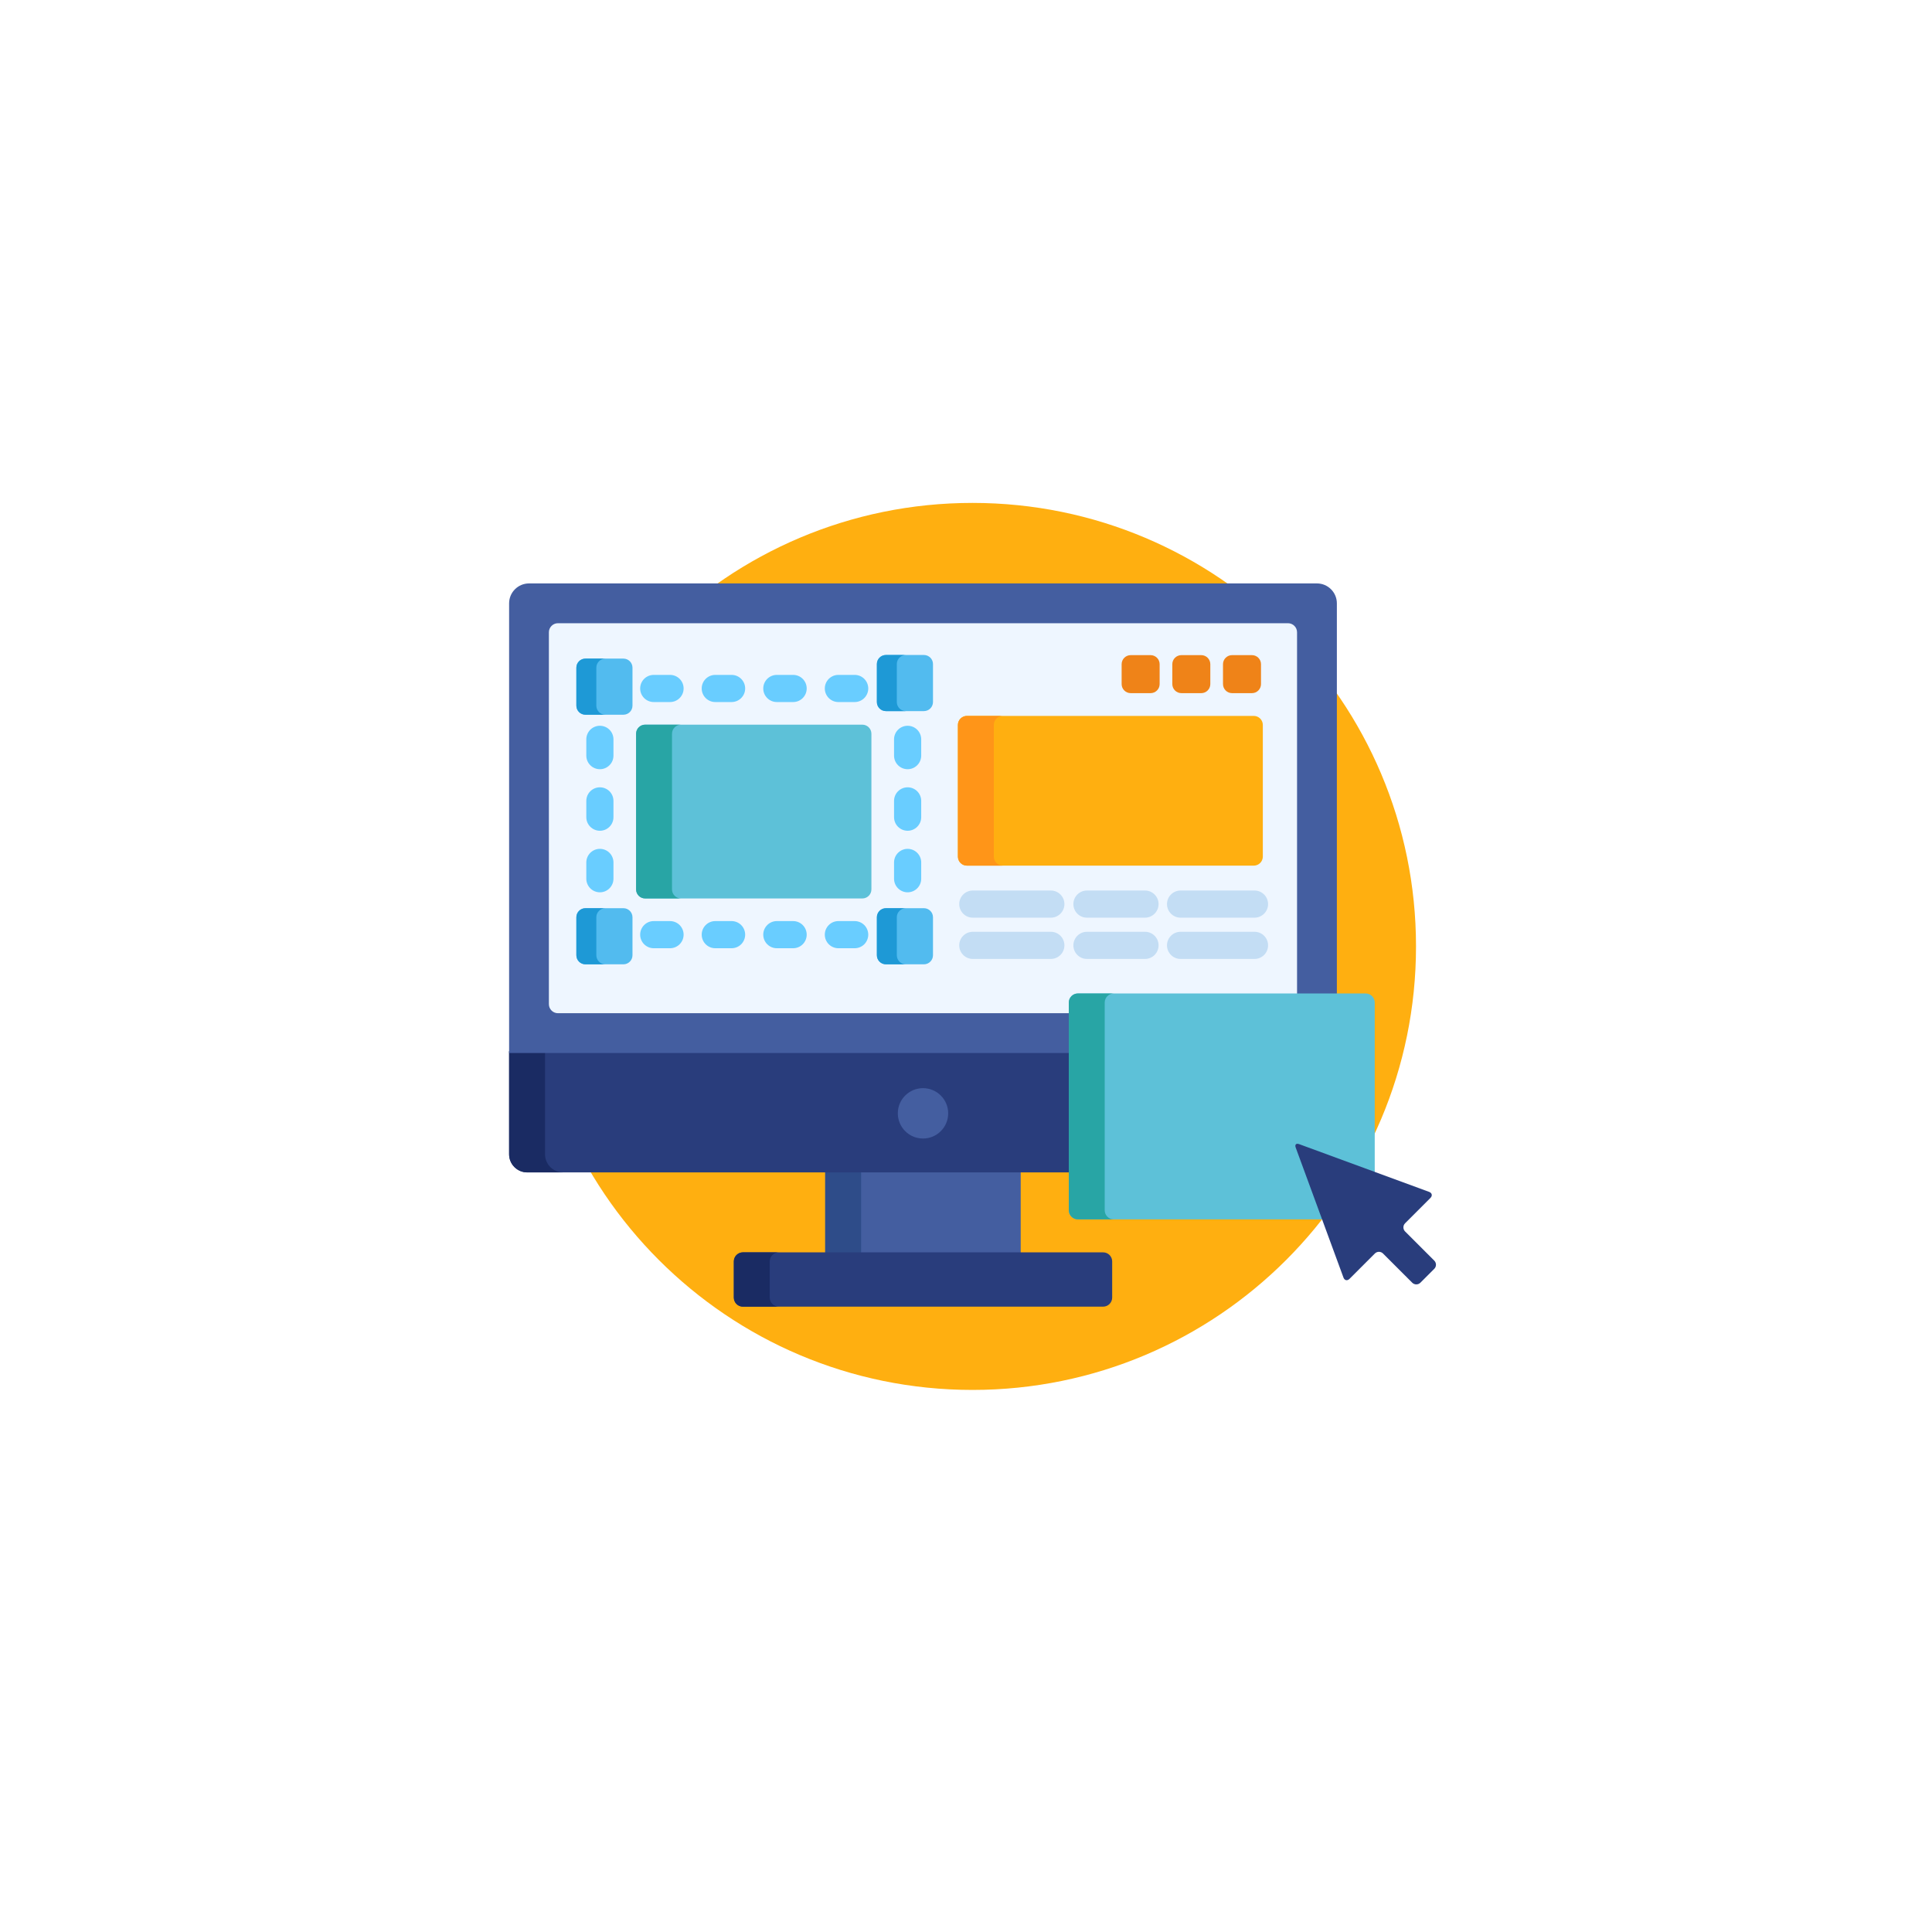 <svg width="148" height="148" viewBox="0 0 148 148" fill="none" xmlns="http://www.w3.org/2000/svg">
<g filter="url(#filter0_d_2030_2249)">
<circle cx="74" cy="72" r="60" fill="white"/>
</g>
<path d="M74.498 106.475C93.262 106.475 108.473 91.264 108.473 72.5C108.473 53.736 93.262 38.525 74.498 38.525C55.734 38.525 40.523 53.736 40.523 72.5C40.523 91.264 55.734 106.475 74.498 106.475Z" fill="#FFAF10"/>
<path d="M63.215 89.672H78.191V96.074H63.215V89.672Z" fill="#445EA0"/>
<path d="M63.215 89.672H65.966V96.074H63.215V89.672Z" fill="#2E4C89"/>
<path d="M85.198 99.402C85.198 99.784 84.886 100.096 84.504 100.096H56.908C56.527 100.096 56.215 99.784 56.215 99.402V96.629C56.215 96.248 56.527 95.936 56.908 95.936H84.504C84.886 95.936 85.198 96.248 85.198 96.629V99.402Z" fill="#293D7C"/>
<path d="M58.966 99.402V96.629C58.966 96.248 59.278 95.936 59.66 95.936H56.908C56.527 95.936 56.215 96.248 56.215 96.629V99.402C56.215 99.784 56.527 100.096 56.908 100.096H59.66C59.278 100.096 58.966 99.784 58.966 99.402Z" fill="#1A2B63"/>
<path d="M39 88.424C39 89.187 39.624 89.811 40.387 89.811H82.013V80.527H39V88.424Z" fill="#293D7C"/>
<path d="M41.752 88.424V80.527H39V88.424C39 89.187 39.624 89.811 40.387 89.811H43.138C42.376 89.811 41.752 89.187 41.752 88.424Z" fill="#1A2B63"/>
<path d="M82.013 76.797C82.013 76.491 82.261 76.242 82.567 76.242H102.41V46.217C102.41 45.378 101.724 44.693 100.886 44.693H40.524C39.686 44.693 39 45.378 39 46.217V80.665H82.013V76.797Z" fill="#445EA0"/>
<path d="M82.011 76.797C82.011 76.491 82.26 76.242 82.566 76.242H99.36V48.434C99.36 48.053 99.048 47.741 98.666 47.741H42.74C42.359 47.741 42.047 48.053 42.047 48.434V76.923C42.047 77.305 42.359 77.617 42.74 77.617H82.011L82.011 76.797Z" fill="#EEF6FF"/>
<path d="M70.706 87.216C71.772 87.216 72.635 86.352 72.635 85.287C72.635 84.222 71.772 83.358 70.706 83.358C69.641 83.358 68.777 84.222 68.777 85.287C68.777 86.352 69.641 87.216 70.706 87.216Z" fill="#445EA0"/>
<path d="M96.739 65.618C96.739 66 96.427 66.312 96.046 66.312H74.072C73.691 66.312 73.379 66 73.379 65.618V55.535C73.379 55.153 73.691 54.841 74.072 54.841H96.046C96.427 54.841 96.739 55.153 96.739 55.535V65.618Z" fill="#FFAF10"/>
<path d="M76.13 65.618V55.535C76.13 55.153 76.442 54.841 76.824 54.841H74.072C73.691 54.841 73.379 55.153 73.379 55.535V65.618C73.379 66 73.691 66.312 74.072 66.312H76.824C76.442 66.312 76.13 66 76.13 65.618Z" fill="#FF9518"/>
<path d="M80.499 70.298H74.52C73.946 70.298 73.481 69.832 73.481 69.258C73.481 68.683 73.946 68.218 74.52 68.218H80.499C81.073 68.218 81.539 68.683 81.539 69.258C81.539 69.832 81.073 70.298 80.499 70.298ZM80.499 73.459H74.52C73.946 73.459 73.481 72.993 73.481 72.419C73.481 71.844 73.946 71.379 74.52 71.379H80.499C81.073 71.379 81.539 71.844 81.539 72.419C81.539 72.993 81.073 73.459 80.499 73.459ZM87.712 70.298H83.266C82.692 70.298 82.226 69.832 82.226 69.258C82.226 68.683 82.692 68.218 83.266 68.218H87.712C88.286 68.218 88.752 68.683 88.752 69.258C88.752 69.832 88.286 70.298 87.712 70.298ZM87.712 73.459H83.266C82.692 73.459 82.226 72.993 82.226 72.419C82.226 71.844 82.692 71.379 83.266 71.379H87.712C88.286 71.379 88.752 71.844 88.752 72.419C88.752 72.993 88.286 73.459 87.712 73.459ZM96.1 70.298H90.438C89.863 70.298 89.397 69.832 89.397 69.258C89.397 68.683 89.863 68.218 90.438 68.218H96.1C96.675 68.218 97.14 68.683 97.14 69.258C97.14 69.832 96.675 70.298 96.1 70.298ZM96.1 73.459H90.438C89.863 73.459 89.397 72.993 89.397 72.419C89.397 71.844 89.863 71.379 90.438 71.379H96.1C96.675 71.379 97.14 71.844 97.14 72.419C97.14 72.993 96.675 73.459 96.1 73.459Z" fill="#C3DDF4"/>
<path d="M88.834 52.404C88.834 52.786 88.522 53.098 88.141 53.098H86.615C86.234 53.098 85.922 52.786 85.922 52.404V50.879C85.922 50.498 86.234 50.186 86.615 50.186H88.141C88.522 50.186 88.834 50.498 88.834 50.879V52.404ZM92.716 52.404C92.716 52.786 92.404 53.098 92.023 53.098H90.498C90.116 53.098 89.804 52.786 89.804 52.404V50.879C89.804 50.498 90.116 50.186 90.498 50.186H92.023C92.404 50.186 92.716 50.498 92.716 50.879V52.404ZM96.599 52.404C96.599 52.786 96.287 53.098 95.906 53.098H94.38C93.999 53.098 93.687 52.786 93.687 52.404V50.879C93.687 50.498 93.999 50.186 94.38 50.186H95.906C96.287 50.186 96.599 50.498 96.599 50.879V52.404Z" fill="#EF8318"/>
<path d="M65.472 72.639H64.224C63.65 72.639 63.184 72.174 63.184 71.599C63.184 71.025 63.65 70.559 64.224 70.559H65.472C65.748 70.559 66.013 70.669 66.208 70.864C66.403 71.059 66.512 71.323 66.512 71.599C66.512 71.875 66.403 72.14 66.208 72.335C66.013 72.53 65.748 72.639 65.472 72.639ZM60.758 72.639H59.509C58.935 72.639 58.469 72.174 58.469 71.599C58.469 71.025 58.935 70.559 59.509 70.559H60.758C61.033 70.559 61.298 70.669 61.493 70.864C61.688 71.059 61.797 71.323 61.797 71.599C61.797 71.875 61.688 72.14 61.493 72.335C61.298 72.53 61.033 72.639 60.758 72.639ZM56.042 72.639H54.794C54.22 72.639 53.754 72.174 53.754 71.599C53.754 71.025 54.22 70.559 54.794 70.559H56.042C56.318 70.559 56.583 70.669 56.778 70.864C56.973 71.059 57.083 71.323 57.083 71.599C57.083 71.736 57.056 71.871 57.003 71.997C56.951 72.124 56.875 72.238 56.778 72.335C56.681 72.431 56.567 72.508 56.441 72.56C56.314 72.612 56.179 72.639 56.042 72.639ZM51.328 72.639H50.08C49.505 72.639 49.04 72.174 49.04 71.599C49.04 71.025 49.505 70.559 50.08 70.559H51.328C51.603 70.559 51.868 70.669 52.063 70.864C52.258 71.059 52.368 71.323 52.368 71.599C52.368 72.174 51.902 72.639 51.328 72.639ZM69.528 68.355C69.253 68.355 68.988 68.245 68.793 68.05C68.598 67.855 68.488 67.59 68.488 67.314V66.066C68.488 65.791 68.598 65.526 68.793 65.331C68.988 65.136 69.253 65.026 69.528 65.026C69.804 65.026 70.069 65.136 70.264 65.331C70.459 65.526 70.569 65.791 70.569 66.066V67.314C70.569 67.59 70.459 67.855 70.264 68.05C70.069 68.245 69.804 68.355 69.528 68.355ZM69.528 63.64C69.253 63.64 68.988 63.53 68.793 63.335C68.598 63.14 68.488 62.876 68.488 62.6V61.352C68.488 61.076 68.598 60.811 68.793 60.616C68.988 60.421 69.253 60.312 69.528 60.312C69.804 60.312 70.069 60.421 70.264 60.616C70.459 60.811 70.569 61.076 70.569 61.352V62.6C70.569 62.876 70.459 63.14 70.264 63.335C70.069 63.53 69.804 63.64 69.528 63.64ZM69.528 58.925C69.253 58.925 68.988 58.815 68.793 58.62C68.598 58.425 68.488 58.161 68.488 57.885V56.637C68.488 56.361 68.598 56.096 68.793 55.901C68.988 55.706 69.253 55.597 69.528 55.597C69.804 55.597 70.069 55.706 70.264 55.901C70.459 56.096 70.569 56.361 70.569 56.637V57.885C70.569 58.161 70.459 58.425 70.264 58.62C70.069 58.815 69.804 58.925 69.528 58.925ZM45.954 68.355C45.678 68.355 45.414 68.245 45.219 68.05C45.024 67.855 44.914 67.59 44.914 67.314V66.066C44.914 65.791 45.024 65.526 45.219 65.331C45.414 65.136 45.678 65.026 45.954 65.026C46.23 65.026 46.495 65.136 46.69 65.331C46.885 65.526 46.994 65.791 46.994 66.066V67.314C46.994 67.889 46.529 68.355 45.954 68.355ZM45.954 63.64C45.678 63.64 45.414 63.53 45.219 63.335C45.024 63.14 44.914 62.876 44.914 62.6V61.352C44.914 61.076 45.024 60.811 45.219 60.616C45.414 60.421 45.678 60.312 45.954 60.312C46.23 60.312 46.495 60.421 46.69 60.616C46.885 60.811 46.994 61.076 46.994 61.352V62.6C46.994 63.174 46.529 63.64 45.954 63.64ZM45.954 58.925C45.678 58.925 45.414 58.815 45.219 58.62C45.024 58.425 44.914 58.161 44.914 57.885V56.637C44.914 56.361 45.024 56.096 45.219 55.901C45.414 55.706 45.678 55.597 45.954 55.597C46.23 55.597 46.495 55.706 46.69 55.901C46.885 56.096 46.994 56.361 46.994 56.637V57.885C46.994 58.459 46.529 58.925 45.954 58.925ZM65.472 53.78H64.224C63.65 53.78 63.184 53.314 63.184 52.74C63.184 52.165 63.65 51.7 64.224 51.7H65.472C66.047 51.7 66.512 52.165 66.512 52.74C66.512 53.314 66.047 53.78 65.472 53.78ZM60.758 53.78H59.509C58.935 53.78 58.469 53.314 58.469 52.74C58.469 52.165 58.935 51.7 59.509 51.7H60.758C61.332 51.7 61.797 52.165 61.797 52.74C61.797 53.314 61.332 53.78 60.758 53.78ZM56.042 53.78H54.794C54.22 53.78 53.754 53.314 53.754 52.74C53.754 52.165 54.22 51.7 54.794 51.7H56.042C56.617 51.7 57.083 52.165 57.083 52.74C57.083 53.314 56.617 53.78 56.042 53.78ZM51.328 53.78H50.08C49.505 53.78 49.04 53.314 49.04 52.74C49.04 52.165 49.505 51.7 50.08 51.7H51.328C51.902 51.7 52.368 52.165 52.368 52.74C52.368 53.314 51.902 53.78 51.328 53.78Z" fill="#69CDFF"/>
<path d="M66.754 68.132C66.754 68.514 66.442 68.826 66.061 68.826H49.42C49.039 68.826 48.727 68.514 48.727 68.132V56.207C48.727 55.825 49.039 55.513 49.42 55.513H66.061C66.442 55.513 66.754 55.825 66.754 56.207V68.132Z" fill="#5DC1D8"/>
<path d="M51.478 68.132V56.207C51.478 55.825 51.79 55.513 52.172 55.513H49.42C49.039 55.513 48.727 55.825 48.727 56.207V68.132C48.727 68.514 49.039 68.826 49.42 68.826H52.172C51.79 68.826 51.478 68.514 51.478 68.132Z" fill="#28A5A5"/>
<path d="M71.471 53.781C71.471 54.162 71.159 54.474 70.777 54.474H67.865C67.484 54.474 67.172 54.162 67.172 53.781V50.868C67.172 50.487 67.484 50.175 67.865 50.175H70.777C71.159 50.175 71.471 50.487 71.471 50.868V53.781ZM48.451 54.058C48.451 54.439 48.139 54.751 47.758 54.751H44.846C44.464 54.751 44.152 54.439 44.152 54.058V51.146C44.152 50.764 44.464 50.452 44.846 50.452H47.758C48.139 50.452 48.451 50.764 48.451 51.146V54.058ZM71.471 73.177C71.471 73.558 71.159 73.871 70.777 73.871H67.865C67.484 73.871 67.172 73.558 67.172 73.177V70.265C67.172 69.884 67.484 69.572 67.865 69.572H70.777C71.159 69.572 71.471 69.884 71.471 70.265V73.177ZM48.451 73.177C48.451 73.558 48.139 73.871 47.758 73.871H44.846C44.464 73.871 44.152 73.558 44.152 73.177V70.265C44.152 69.884 44.464 69.572 44.846 69.572H47.758C48.139 69.572 48.451 69.884 48.451 70.265V73.177Z" fill="#52BBEF"/>
<path d="M68.7 53.781V50.868C68.7 50.487 69.012 50.175 69.394 50.175H67.865C67.484 50.175 67.172 50.487 67.172 50.868V53.781C67.172 54.162 67.484 54.474 67.865 54.474H69.394C69.012 54.474 68.7 54.162 68.7 53.781ZM45.681 54.058V51.146C45.681 50.764 45.993 50.452 46.374 50.452H44.846C44.464 50.452 44.152 50.764 44.152 51.146V54.058C44.152 54.439 44.464 54.751 44.846 54.751H46.374C45.993 54.751 45.681 54.439 45.681 54.058ZM68.7 73.177V70.265C68.7 69.884 69.012 69.572 69.394 69.572H67.865C67.484 69.572 67.172 69.884 67.172 70.265V73.177C67.172 73.558 67.484 73.871 67.865 73.871H69.394C69.012 73.871 68.7 73.558 68.7 73.177ZM45.681 73.177V70.265C45.681 69.884 45.993 69.572 46.374 69.572H44.846C44.464 69.572 44.152 69.884 44.152 70.265V73.177C44.152 73.558 44.464 73.871 44.846 73.871H46.374C45.993 73.871 45.681 73.558 45.681 73.177Z" fill="#1E99D6"/>
<path d="M99.387 87.861C99.365 87.803 99.367 87.769 99.37 87.758C99.37 87.758 99.379 87.758 99.387 87.758C99.403 87.758 99.43 87.761 99.472 87.776L105.311 89.921V76.797C105.311 76.416 104.999 76.104 104.617 76.104H82.568C82.187 76.104 81.875 76.416 81.875 76.797V92.717C81.875 93.098 82.187 93.41 82.568 93.41H101.425L99.387 87.861Z" fill="#5DC1D8"/>
<path d="M84.626 92.716V76.797C84.626 76.416 84.939 76.104 85.32 76.104H82.568C82.187 76.104 81.875 76.416 81.875 76.797V92.716C81.875 93.098 82.187 93.41 82.568 93.41H85.32C84.939 93.41 84.626 93.098 84.626 92.716Z" fill="#28A5A5"/>
<path d="M99.52 87.646C99.292 87.562 99.174 87.68 99.257 87.909L102.914 97.863C102.997 98.092 103.207 98.138 103.379 97.966L105.32 96.025C105.403 95.942 105.516 95.895 105.633 95.895C105.75 95.895 105.863 95.942 105.946 96.025L108.183 98.261C108.266 98.344 108.378 98.39 108.496 98.39C108.613 98.39 108.725 98.344 108.809 98.261L109.873 97.197C109.955 97.114 110.002 97.001 110.002 96.884C110.002 96.767 109.955 96.654 109.873 96.571L107.636 94.335C107.553 94.251 107.507 94.139 107.507 94.022C107.507 93.904 107.553 93.792 107.636 93.709L109.577 91.768C109.749 91.596 109.703 91.386 109.475 91.302L99.52 87.646Z" fill="#293D7C"/>
<defs>
<filter id="filter0_d_2030_2249" x="0.667" y="0.571" width="146.667" height="146.667" filterUnits="userSpaceOnUse" color-interpolation-filters="sRGB">
<feFlood flood-opacity="0" result="BackgroundImageFix"/>
<feColorMatrix in="SourceAlpha" type="matrix" values="0 0 0 0 0 0 0 0 0 0 0 0 0 0 0 0 0 0 127 0" result="hardAlpha"/>
<feOffset dy="1.905"/>
<feGaussianBlur stdDeviation="6.667"/>
<feComposite in2="hardAlpha" operator="out"/>
<feColorMatrix type="matrix" values="0 0 0 0 0.696 0 0 0 0 0.696 0 0 0 0 0.696 0 0 0 0.25 0"/>
<feBlend mode="normal" in2="BackgroundImageFix" result="effect1_dropShadow_2030_2249"/>
<feBlend mode="normal" in="SourceGraphic" in2="effect1_dropShadow_2030_2249" result="shape"/>
</filter>
</defs>
</svg>
